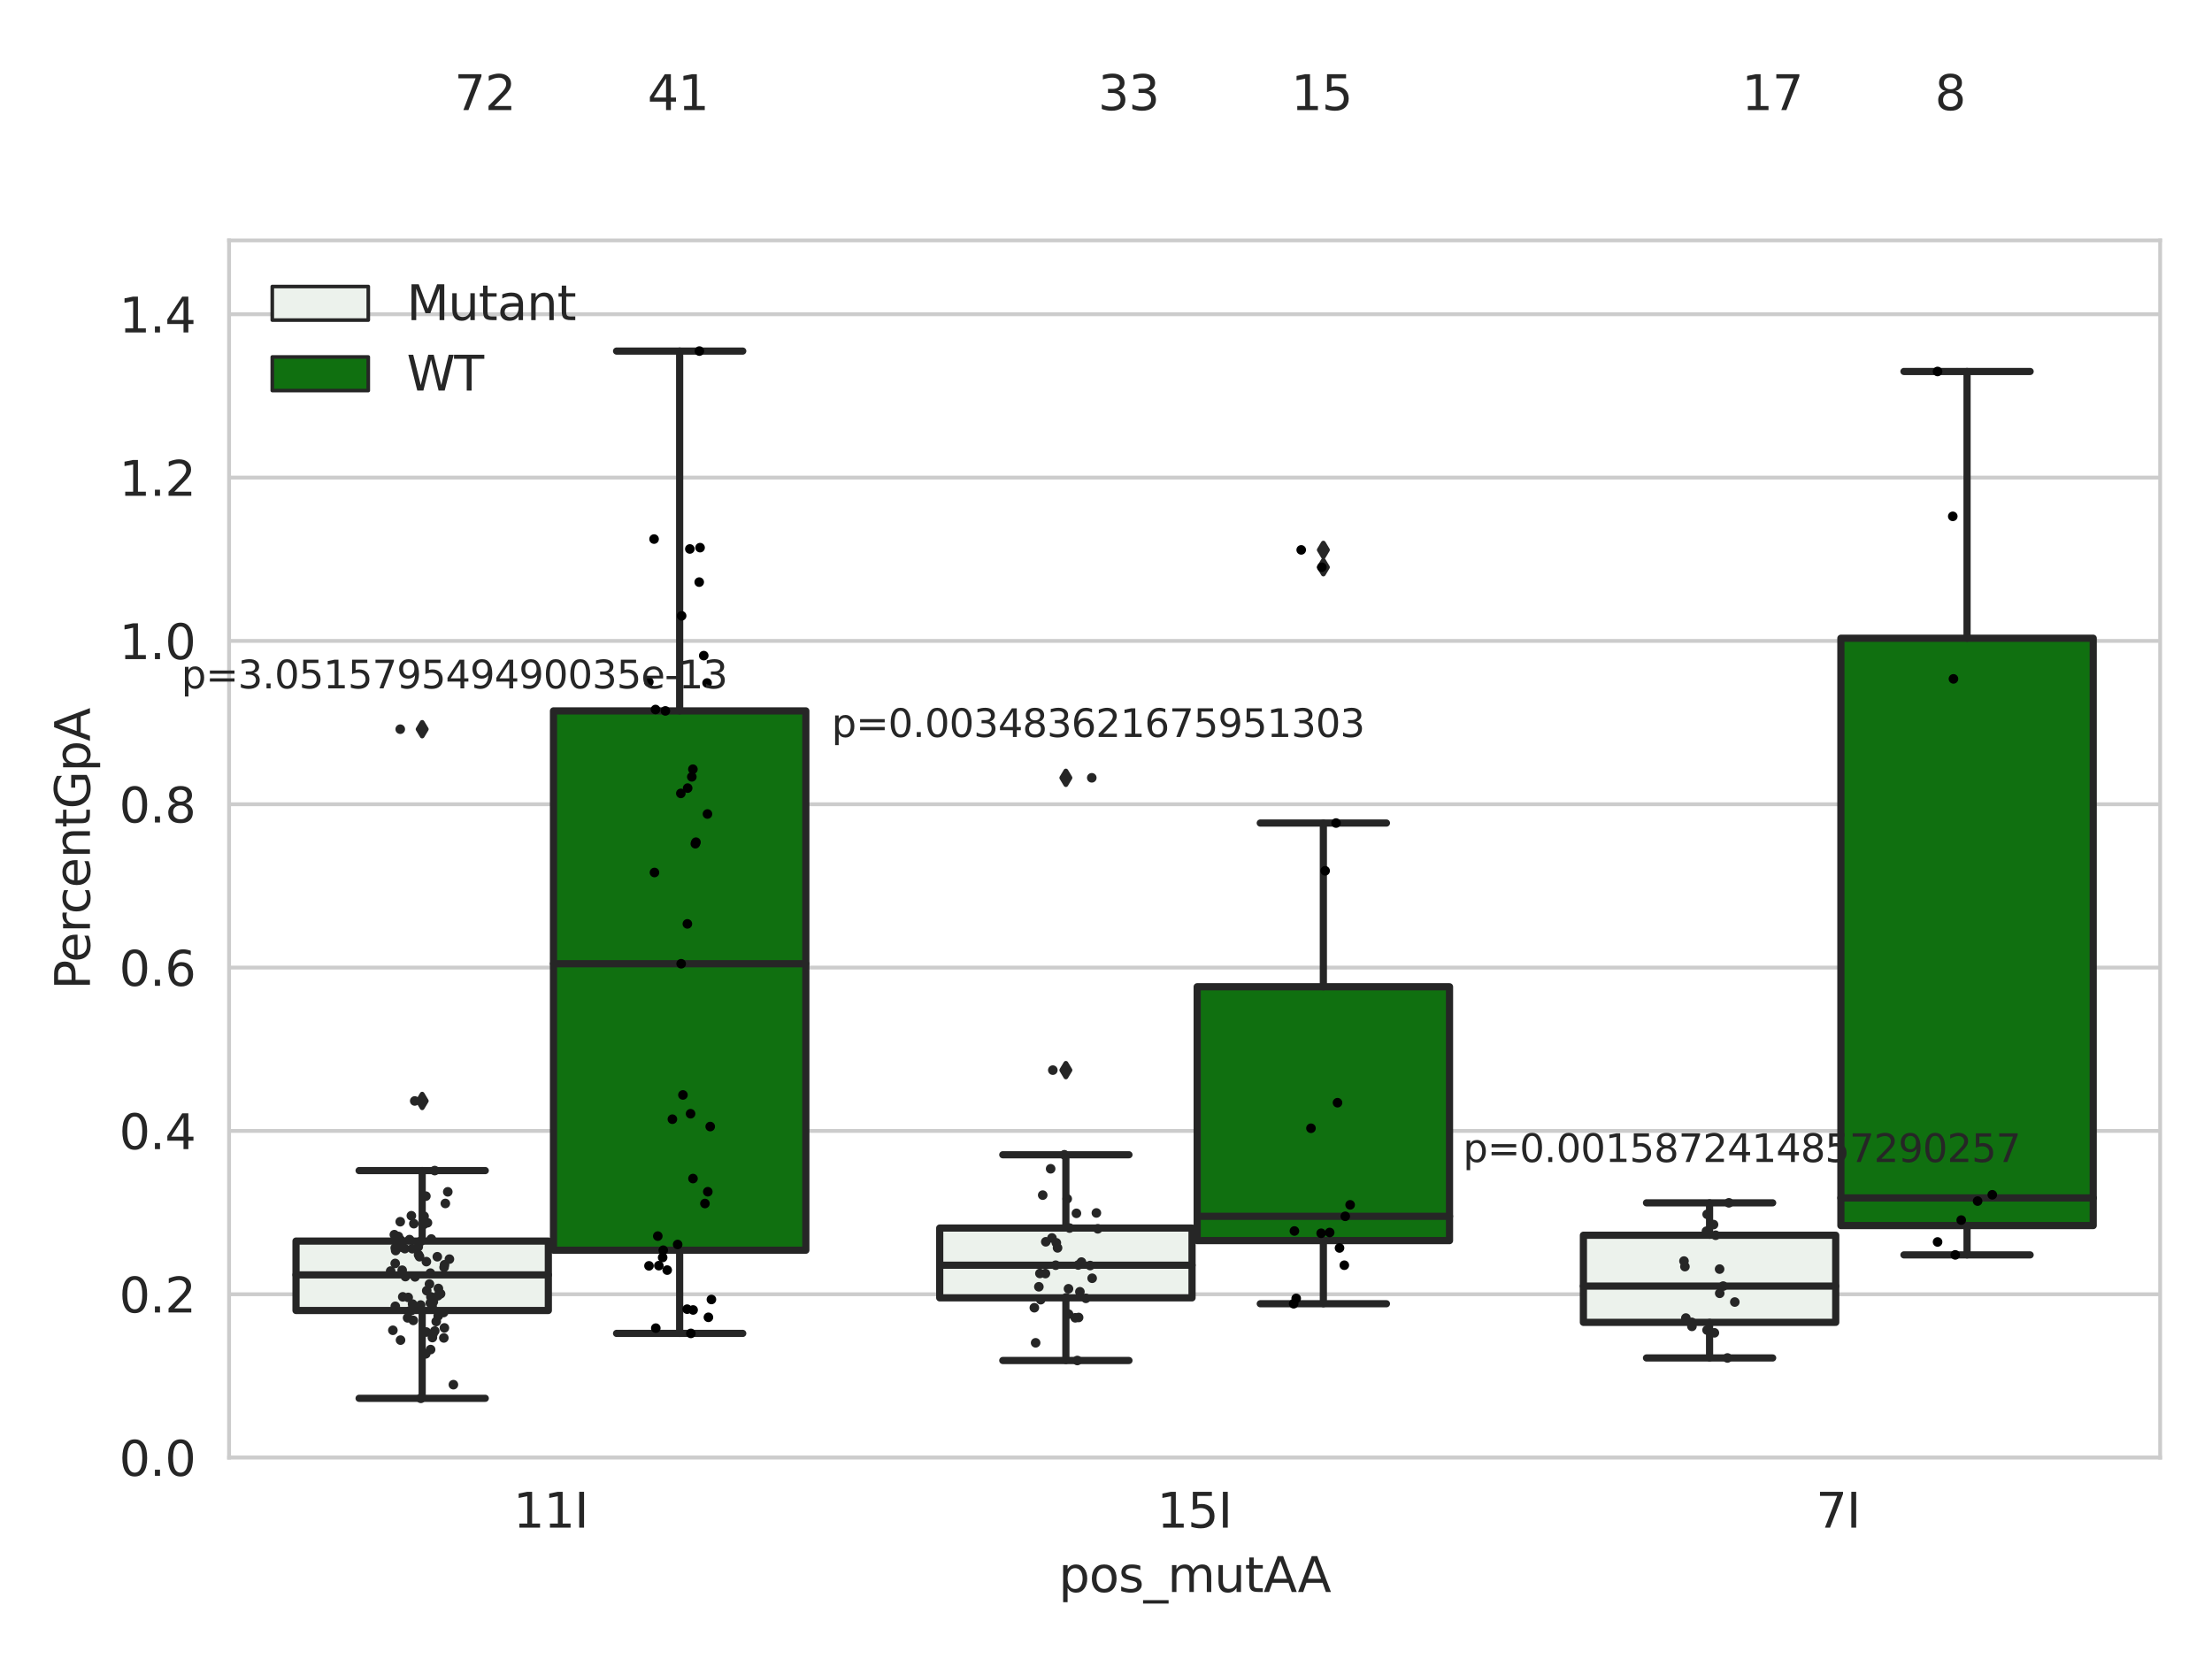 <?xml version="1.0" encoding="utf-8" standalone="no"?>
<!DOCTYPE svg PUBLIC "-//W3C//DTD SVG 1.1//EN"
  "http://www.w3.org/Graphics/SVG/1.1/DTD/svg11.dtd">
<svg xmlns:xlink="http://www.w3.org/1999/xlink" width="460.8pt" height="345.6pt" viewBox="0 0 460.8 345.6" xmlns="http://www.w3.org/2000/svg" version="1.1">
 <defs>
  <style type="text/css">*{stroke-linejoin: round; stroke-linecap: butt}</style>
 </defs>
 <g id="figure_1">
  <g id="patch_1">
   <path d="M 0 345.6 
L 460.8 345.6 
L 460.8 0 
L 0 0 
z
" style="fill: #ffffff"/>
  </g>
  <g id="axes_1">
   <g id="patch_2">
    <path d="M 47.72 303.64 
L 450 303.64 
L 450 50.085 
L 47.72 50.085 
z
" style="fill: #ffffff"/>
   </g>
   <g id="matplotlib.axis_1">
    <g id="xtick_1">
     <g id="text_1">
      <!-- 11I -->
      <g style="fill: #262626" transform="translate(106.929 318.238)scale(0.1 -0.1)">
       <defs>
        <path id="DejaVuSans-31" d="M 794 531 
L 1825 531 
L 1825 4091 
L 703 3866 
L 703 4441 
L 1819 4666 
L 2450 4666 
L 2450 531 
L 3481 531 
L 3481 0 
L 794 0 
L 794 531 
z
" transform="scale(0.016)"/>
        <path id="DejaVuSans-49" d="M 628 4666 
L 1259 4666 
L 1259 0 
L 628 0 
L 628 4666 
z
" transform="scale(0.016)"/>
       </defs>
       <use xlink:href="#DejaVuSans-31"/>
       <use xlink:href="#DejaVuSans-31" x="63.623"/>
       <use xlink:href="#DejaVuSans-49" x="127.246"/>
      </g>
     </g>
    </g>
    <g id="xtick_2">
     <g id="text_2">
      <!-- 15I -->
      <g style="fill: #262626" transform="translate(241.023 318.238)scale(0.1 -0.1)">
       <defs>
        <path id="DejaVuSans-35" d="M 691 4666 
L 3169 4666 
L 3169 4134 
L 1269 4134 
L 1269 2991 
Q 1406 3038 1543 3061 
Q 1681 3084 1819 3084 
Q 2600 3084 3056 2656 
Q 3513 2228 3513 1497 
Q 3513 744 3044 326 
Q 2575 -91 1722 -91 
Q 1428 -91 1123 -41 
Q 819 9 494 109 
L 494 744 
Q 775 591 1075 516 
Q 1375 441 1709 441 
Q 2250 441 2565 725 
Q 2881 1009 2881 1497 
Q 2881 1984 2565 2268 
Q 2250 2553 1709 2553 
Q 1456 2553 1204 2497 
Q 953 2441 691 2322 
L 691 4666 
z
" transform="scale(0.016)"/>
       </defs>
       <use xlink:href="#DejaVuSans-31"/>
       <use xlink:href="#DejaVuSans-35" x="63.623"/>
       <use xlink:href="#DejaVuSans-49" x="127.246"/>
      </g>
     </g>
    </g>
    <g id="xtick_3">
     <g id="text_3">
      <!-- 7I -->
      <g style="fill: #262626" transform="translate(378.297 318.238)scale(0.1 -0.1)">
       <defs>
        <path id="DejaVuSans-37" d="M 525 4666 
L 3525 4666 
L 3525 4397 
L 1831 0 
L 1172 0 
L 2766 4134 
L 525 4134 
L 525 4666 
z
" transform="scale(0.016)"/>
       </defs>
       <use xlink:href="#DejaVuSans-37"/>
       <use xlink:href="#DejaVuSans-49" x="63.623"/>
      </g>
     </g>
    </g>
    <g id="text_4">
     <!-- pos_mutAA -->
     <g style="fill: #262626" transform="translate(220.544 331.638)scale(0.1 -0.1)">
      <defs>
       <path id="DejaVuSans-70" d="M 1159 525 
L 1159 -1331 
L 581 -1331 
L 581 3500 
L 1159 3500 
L 1159 2969 
Q 1341 3281 1617 3432 
Q 1894 3584 2278 3584 
Q 2916 3584 3314 3078 
Q 3713 2572 3713 1747 
Q 3713 922 3314 415 
Q 2916 -91 2278 -91 
Q 1894 -91 1617 61 
Q 1341 213 1159 525 
z
M 3116 1747 
Q 3116 2381 2855 2742 
Q 2594 3103 2138 3103 
Q 1681 3103 1420 2742 
Q 1159 2381 1159 1747 
Q 1159 1113 1420 752 
Q 1681 391 2138 391 
Q 2594 391 2855 752 
Q 3116 1113 3116 1747 
z
" transform="scale(0.016)"/>
       <path id="DejaVuSans-6f" d="M 1959 3097 
Q 1497 3097 1228 2736 
Q 959 2375 959 1747 
Q 959 1119 1226 758 
Q 1494 397 1959 397 
Q 2419 397 2687 759 
Q 2956 1122 2956 1747 
Q 2956 2369 2687 2733 
Q 2419 3097 1959 3097 
z
M 1959 3584 
Q 2709 3584 3137 3096 
Q 3566 2609 3566 1747 
Q 3566 888 3137 398 
Q 2709 -91 1959 -91 
Q 1206 -91 779 398 
Q 353 888 353 1747 
Q 353 2609 779 3096 
Q 1206 3584 1959 3584 
z
" transform="scale(0.016)"/>
       <path id="DejaVuSans-73" d="M 2834 3397 
L 2834 2853 
Q 2591 2978 2328 3040 
Q 2066 3103 1784 3103 
Q 1356 3103 1142 2972 
Q 928 2841 928 2578 
Q 928 2378 1081 2264 
Q 1234 2150 1697 2047 
L 1894 2003 
Q 2506 1872 2764 1633 
Q 3022 1394 3022 966 
Q 3022 478 2636 193 
Q 2250 -91 1575 -91 
Q 1294 -91 989 -36 
Q 684 19 347 128 
L 347 722 
Q 666 556 975 473 
Q 1284 391 1588 391 
Q 1994 391 2212 530 
Q 2431 669 2431 922 
Q 2431 1156 2273 1281 
Q 2116 1406 1581 1522 
L 1381 1569 
Q 847 1681 609 1914 
Q 372 2147 372 2553 
Q 372 3047 722 3315 
Q 1072 3584 1716 3584 
Q 2034 3584 2315 3537 
Q 2597 3491 2834 3397 
z
" transform="scale(0.016)"/>
       <path id="DejaVuSans-5f" d="M 3263 -1063 
L 3263 -1509 
L -63 -1509 
L -63 -1063 
L 3263 -1063 
z
" transform="scale(0.016)"/>
       <path id="DejaVuSans-6d" d="M 3328 2828 
Q 3544 3216 3844 3400 
Q 4144 3584 4550 3584 
Q 5097 3584 5394 3201 
Q 5691 2819 5691 2113 
L 5691 0 
L 5113 0 
L 5113 2094 
Q 5113 2597 4934 2840 
Q 4756 3084 4391 3084 
Q 3944 3084 3684 2787 
Q 3425 2491 3425 1978 
L 3425 0 
L 2847 0 
L 2847 2094 
Q 2847 2600 2669 2842 
Q 2491 3084 2119 3084 
Q 1678 3084 1418 2786 
Q 1159 2488 1159 1978 
L 1159 0 
L 581 0 
L 581 3500 
L 1159 3500 
L 1159 2956 
Q 1356 3278 1631 3431 
Q 1906 3584 2284 3584 
Q 2666 3584 2933 3390 
Q 3200 3197 3328 2828 
z
" transform="scale(0.016)"/>
       <path id="DejaVuSans-75" d="M 544 1381 
L 544 3500 
L 1119 3500 
L 1119 1403 
Q 1119 906 1312 657 
Q 1506 409 1894 409 
Q 2359 409 2629 706 
Q 2900 1003 2900 1516 
L 2900 3500 
L 3475 3500 
L 3475 0 
L 2900 0 
L 2900 538 
Q 2691 219 2414 64 
Q 2138 -91 1772 -91 
Q 1169 -91 856 284 
Q 544 659 544 1381 
z
M 1991 3584 
L 1991 3584 
z
" transform="scale(0.016)"/>
       <path id="DejaVuSans-74" d="M 1172 4494 
L 1172 3500 
L 2356 3500 
L 2356 3053 
L 1172 3053 
L 1172 1153 
Q 1172 725 1289 603 
Q 1406 481 1766 481 
L 2356 481 
L 2356 0 
L 1766 0 
Q 1100 0 847 248 
Q 594 497 594 1153 
L 594 3053 
L 172 3053 
L 172 3500 
L 594 3500 
L 594 4494 
L 1172 4494 
z
" transform="scale(0.016)"/>
       <path id="DejaVuSans-41" d="M 2188 4044 
L 1331 1722 
L 3047 1722 
L 2188 4044 
z
M 1831 4666 
L 2547 4666 
L 4325 0 
L 3669 0 
L 3244 1197 
L 1141 1197 
L 716 0 
L 50 0 
L 1831 4666 
z
" transform="scale(0.016)"/>
      </defs>
      <use xlink:href="#DejaVuSans-70"/>
      <use xlink:href="#DejaVuSans-6f" x="63.477"/>
      <use xlink:href="#DejaVuSans-73" x="124.658"/>
      <use xlink:href="#DejaVuSans-5f" x="176.758"/>
      <use xlink:href="#DejaVuSans-6d" x="226.758"/>
      <use xlink:href="#DejaVuSans-75" x="324.17"/>
      <use xlink:href="#DejaVuSans-74" x="387.549"/>
      <use xlink:href="#DejaVuSans-41" x="426.758"/>
      <use xlink:href="#DejaVuSans-41" x="497.916"/>
     </g>
    </g>
   </g>
   <g id="matplotlib.axis_2">
    <g id="ytick_1">
     <g id="line2d_1">
      <path d="M 47.72 303.64 
L 450 303.64 
" clip-path="url(#p7b1bc744a9)" style="fill: none; stroke: #cccccc; stroke-width: 0.8; stroke-linecap: round"/>
     </g>
     <g id="text_5">
      <!-- 0.0 -->
      <g style="fill: #262626" transform="translate(24.817 307.439)scale(0.1 -0.1)">
       <defs>
        <path id="DejaVuSans-30" d="M 2034 4250 
Q 1547 4250 1301 3770 
Q 1056 3291 1056 2328 
Q 1056 1369 1301 889 
Q 1547 409 2034 409 
Q 2525 409 2770 889 
Q 3016 1369 3016 2328 
Q 3016 3291 2770 3770 
Q 2525 4250 2034 4250 
z
M 2034 4750 
Q 2819 4750 3233 4129 
Q 3647 3509 3647 2328 
Q 3647 1150 3233 529 
Q 2819 -91 2034 -91 
Q 1250 -91 836 529 
Q 422 1150 422 2328 
Q 422 3509 836 4129 
Q 1250 4750 2034 4750 
z
" transform="scale(0.016)"/>
        <path id="DejaVuSans-2e" d="M 684 794 
L 1344 794 
L 1344 0 
L 684 0 
L 684 794 
z
" transform="scale(0.016)"/>
       </defs>
       <use xlink:href="#DejaVuSans-30"/>
       <use xlink:href="#DejaVuSans-2e" x="63.623"/>
       <use xlink:href="#DejaVuSans-30" x="95.41"/>
      </g>
     </g>
    </g>
    <g id="ytick_2">
     <g id="line2d_2">
      <path d="M 47.72 269.614 
L 450 269.614 
" clip-path="url(#p7b1bc744a9)" style="fill: none; stroke: #cccccc; stroke-width: 0.8; stroke-linecap: round"/>
     </g>
     <g id="text_6">
      <!-- 0.2 -->
      <g style="fill: #262626" transform="translate(24.817 273.413)scale(0.1 -0.1)">
       <defs>
        <path id="DejaVuSans-32" d="M 1228 531 
L 3431 531 
L 3431 0 
L 469 0 
L 469 531 
Q 828 903 1448 1529 
Q 2069 2156 2228 2338 
Q 2531 2678 2651 2914 
Q 2772 3150 2772 3378 
Q 2772 3750 2511 3984 
Q 2250 4219 1831 4219 
Q 1534 4219 1204 4116 
Q 875 4013 500 3803 
L 500 4441 
Q 881 4594 1212 4672 
Q 1544 4750 1819 4750 
Q 2544 4750 2975 4387 
Q 3406 4025 3406 3419 
Q 3406 3131 3298 2873 
Q 3191 2616 2906 2266 
Q 2828 2175 2409 1742 
Q 1991 1309 1228 531 
z
" transform="scale(0.016)"/>
       </defs>
       <use xlink:href="#DejaVuSans-30"/>
       <use xlink:href="#DejaVuSans-2e" x="63.623"/>
       <use xlink:href="#DejaVuSans-32" x="95.41"/>
      </g>
     </g>
    </g>
    <g id="ytick_3">
     <g id="line2d_3">
      <path d="M 47.72 235.589 
L 450 235.589 
" clip-path="url(#p7b1bc744a9)" style="fill: none; stroke: #cccccc; stroke-width: 0.8; stroke-linecap: round"/>
     </g>
     <g id="text_7">
      <!-- 0.4 -->
      <g style="fill: #262626" transform="translate(24.817 239.388)scale(0.1 -0.1)">
       <defs>
        <path id="DejaVuSans-34" d="M 2419 4116 
L 825 1625 
L 2419 1625 
L 2419 4116 
z
M 2253 4666 
L 3047 4666 
L 3047 1625 
L 3713 1625 
L 3713 1100 
L 3047 1100 
L 3047 0 
L 2419 0 
L 2419 1100 
L 313 1100 
L 313 1709 
L 2253 4666 
z
" transform="scale(0.016)"/>
       </defs>
       <use xlink:href="#DejaVuSans-30"/>
       <use xlink:href="#DejaVuSans-2e" x="63.623"/>
       <use xlink:href="#DejaVuSans-34" x="95.41"/>
      </g>
     </g>
    </g>
    <g id="ytick_4">
     <g id="line2d_4">
      <path d="M 47.72 201.563 
L 450 201.563 
" clip-path="url(#p7b1bc744a9)" style="fill: none; stroke: #cccccc; stroke-width: 0.8; stroke-linecap: round"/>
     </g>
     <g id="text_8">
      <!-- 0.6 -->
      <g style="fill: #262626" transform="translate(24.817 205.362)scale(0.1 -0.1)">
       <defs>
        <path id="DejaVuSans-36" d="M 2113 2584 
Q 1688 2584 1439 2293 
Q 1191 2003 1191 1497 
Q 1191 994 1439 701 
Q 1688 409 2113 409 
Q 2538 409 2786 701 
Q 3034 994 3034 1497 
Q 3034 2003 2786 2293 
Q 2538 2584 2113 2584 
z
M 3366 4563 
L 3366 3988 
Q 3128 4100 2886 4159 
Q 2644 4219 2406 4219 
Q 1781 4219 1451 3797 
Q 1122 3375 1075 2522 
Q 1259 2794 1537 2939 
Q 1816 3084 2150 3084 
Q 2853 3084 3261 2657 
Q 3669 2231 3669 1497 
Q 3669 778 3244 343 
Q 2819 -91 2113 -91 
Q 1303 -91 875 529 
Q 447 1150 447 2328 
Q 447 3434 972 4092 
Q 1497 4750 2381 4750 
Q 2619 4750 2861 4703 
Q 3103 4656 3366 4563 
z
" transform="scale(0.016)"/>
       </defs>
       <use xlink:href="#DejaVuSans-30"/>
       <use xlink:href="#DejaVuSans-2e" x="63.623"/>
       <use xlink:href="#DejaVuSans-36" x="95.41"/>
      </g>
     </g>
    </g>
    <g id="ytick_5">
     <g id="line2d_5">
      <path d="M 47.72 167.537 
L 450 167.537 
" clip-path="url(#p7b1bc744a9)" style="fill: none; stroke: #cccccc; stroke-width: 0.8; stroke-linecap: round"/>
     </g>
     <g id="text_9">
      <!-- 0.8 -->
      <g style="fill: #262626" transform="translate(24.817 171.336)scale(0.1 -0.1)">
       <defs>
        <path id="DejaVuSans-38" d="M 2034 2216 
Q 1584 2216 1326 1975 
Q 1069 1734 1069 1313 
Q 1069 891 1326 650 
Q 1584 409 2034 409 
Q 2484 409 2743 651 
Q 3003 894 3003 1313 
Q 3003 1734 2745 1975 
Q 2488 2216 2034 2216 
z
M 1403 2484 
Q 997 2584 770 2862 
Q 544 3141 544 3541 
Q 544 4100 942 4425 
Q 1341 4750 2034 4750 
Q 2731 4750 3128 4425 
Q 3525 4100 3525 3541 
Q 3525 3141 3298 2862 
Q 3072 2584 2669 2484 
Q 3125 2378 3379 2068 
Q 3634 1759 3634 1313 
Q 3634 634 3220 271 
Q 2806 -91 2034 -91 
Q 1263 -91 848 271 
Q 434 634 434 1313 
Q 434 1759 690 2068 
Q 947 2378 1403 2484 
z
M 1172 3481 
Q 1172 3119 1398 2916 
Q 1625 2713 2034 2713 
Q 2441 2713 2670 2916 
Q 2900 3119 2900 3481 
Q 2900 3844 2670 4047 
Q 2441 4250 2034 4250 
Q 1625 4250 1398 4047 
Q 1172 3844 1172 3481 
z
" transform="scale(0.016)"/>
       </defs>
       <use xlink:href="#DejaVuSans-30"/>
       <use xlink:href="#DejaVuSans-2e" x="63.623"/>
       <use xlink:href="#DejaVuSans-38" x="95.41"/>
      </g>
     </g>
    </g>
    <g id="ytick_6">
     <g id="line2d_6">
      <path d="M 47.72 133.511 
L 450 133.511 
" clip-path="url(#p7b1bc744a9)" style="fill: none; stroke: #cccccc; stroke-width: 0.8; stroke-linecap: round"/>
     </g>
     <g id="text_10">
      <!-- 1.0 -->
      <g style="fill: #262626" transform="translate(24.817 137.311)scale(0.1 -0.1)">
       <use xlink:href="#DejaVuSans-31"/>
       <use xlink:href="#DejaVuSans-2e" x="63.623"/>
       <use xlink:href="#DejaVuSans-30" x="95.41"/>
      </g>
     </g>
    </g>
    <g id="ytick_7">
     <g id="line2d_7">
      <path d="M 47.72 99.486 
L 450 99.486 
" clip-path="url(#p7b1bc744a9)" style="fill: none; stroke: #cccccc; stroke-width: 0.8; stroke-linecap: round"/>
     </g>
     <g id="text_11">
      <!-- 1.2 -->
      <g style="fill: #262626" transform="translate(24.817 103.285)scale(0.1 -0.1)">
       <use xlink:href="#DejaVuSans-31"/>
       <use xlink:href="#DejaVuSans-2e" x="63.623"/>
       <use xlink:href="#DejaVuSans-32" x="95.41"/>
      </g>
     </g>
    </g>
    <g id="ytick_8">
     <g id="line2d_8">
      <path d="M 47.72 65.46 
L 450 65.46 
" clip-path="url(#p7b1bc744a9)" style="fill: none; stroke: #cccccc; stroke-width: 0.8; stroke-linecap: round"/>
     </g>
     <g id="text_12">
      <!-- 1.4 -->
      <g style="fill: #262626" transform="translate(24.817 69.259)scale(0.1 -0.1)">
       <use xlink:href="#DejaVuSans-31"/>
       <use xlink:href="#DejaVuSans-2e" x="63.623"/>
       <use xlink:href="#DejaVuSans-34" x="95.41"/>
      </g>
     </g>
    </g>
    <g id="text_13">
     <!-- PercentGpA -->
     <g style="fill: #262626" transform="translate(18.737 206.139)rotate(-90)scale(0.1 -0.1)">
      <defs>
       <path id="DejaVuSans-50" d="M 1259 4147 
L 1259 2394 
L 2053 2394 
Q 2494 2394 2734 2622 
Q 2975 2850 2975 3272 
Q 2975 3691 2734 3919 
Q 2494 4147 2053 4147 
L 1259 4147 
z
M 628 4666 
L 2053 4666 
Q 2838 4666 3239 4311 
Q 3641 3956 3641 3272 
Q 3641 2581 3239 2228 
Q 2838 1875 2053 1875 
L 1259 1875 
L 1259 0 
L 628 0 
L 628 4666 
z
" transform="scale(0.016)"/>
       <path id="DejaVuSans-65" d="M 3597 1894 
L 3597 1613 
L 953 1613 
Q 991 1019 1311 708 
Q 1631 397 2203 397 
Q 2534 397 2845 478 
Q 3156 559 3463 722 
L 3463 178 
Q 3153 47 2828 -22 
Q 2503 -91 2169 -91 
Q 1331 -91 842 396 
Q 353 884 353 1716 
Q 353 2575 817 3079 
Q 1281 3584 2069 3584 
Q 2775 3584 3186 3129 
Q 3597 2675 3597 1894 
z
M 3022 2063 
Q 3016 2534 2758 2815 
Q 2500 3097 2075 3097 
Q 1594 3097 1305 2825 
Q 1016 2553 972 2059 
L 3022 2063 
z
" transform="scale(0.016)"/>
       <path id="DejaVuSans-72" d="M 2631 2963 
Q 2534 3019 2420 3045 
Q 2306 3072 2169 3072 
Q 1681 3072 1420 2755 
Q 1159 2438 1159 1844 
L 1159 0 
L 581 0 
L 581 3500 
L 1159 3500 
L 1159 2956 
Q 1341 3275 1631 3429 
Q 1922 3584 2338 3584 
Q 2397 3584 2469 3576 
Q 2541 3569 2628 3553 
L 2631 2963 
z
" transform="scale(0.016)"/>
       <path id="DejaVuSans-63" d="M 3122 3366 
L 3122 2828 
Q 2878 2963 2633 3030 
Q 2388 3097 2138 3097 
Q 1578 3097 1268 2742 
Q 959 2388 959 1747 
Q 959 1106 1268 751 
Q 1578 397 2138 397 
Q 2388 397 2633 464 
Q 2878 531 3122 666 
L 3122 134 
Q 2881 22 2623 -34 
Q 2366 -91 2075 -91 
Q 1284 -91 818 406 
Q 353 903 353 1747 
Q 353 2603 823 3093 
Q 1294 3584 2113 3584 
Q 2378 3584 2631 3529 
Q 2884 3475 3122 3366 
z
" transform="scale(0.016)"/>
       <path id="DejaVuSans-6e" d="M 3513 2113 
L 3513 0 
L 2938 0 
L 2938 2094 
Q 2938 2591 2744 2837 
Q 2550 3084 2163 3084 
Q 1697 3084 1428 2787 
Q 1159 2491 1159 1978 
L 1159 0 
L 581 0 
L 581 3500 
L 1159 3500 
L 1159 2956 
Q 1366 3272 1645 3428 
Q 1925 3584 2291 3584 
Q 2894 3584 3203 3211 
Q 3513 2838 3513 2113 
z
" transform="scale(0.016)"/>
       <path id="DejaVuSans-47" d="M 3809 666 
L 3809 1919 
L 2778 1919 
L 2778 2438 
L 4434 2438 
L 4434 434 
Q 4069 175 3628 42 
Q 3188 -91 2688 -91 
Q 1594 -91 976 548 
Q 359 1188 359 2328 
Q 359 3472 976 4111 
Q 1594 4750 2688 4750 
Q 3144 4750 3555 4637 
Q 3966 4525 4313 4306 
L 4313 3634 
Q 3963 3931 3569 4081 
Q 3175 4231 2741 4231 
Q 1884 4231 1454 3753 
Q 1025 3275 1025 2328 
Q 1025 1384 1454 906 
Q 1884 428 2741 428 
Q 3075 428 3337 486 
Q 3600 544 3809 666 
z
" transform="scale(0.016)"/>
      </defs>
      <use xlink:href="#DejaVuSans-50"/>
      <use xlink:href="#DejaVuSans-65" x="56.678"/>
      <use xlink:href="#DejaVuSans-72" x="118.201"/>
      <use xlink:href="#DejaVuSans-63" x="157.064"/>
      <use xlink:href="#DejaVuSans-65" x="212.045"/>
      <use xlink:href="#DejaVuSans-6e" x="273.568"/>
      <use xlink:href="#DejaVuSans-74" x="336.947"/>
      <use xlink:href="#DejaVuSans-47" x="376.156"/>
      <use xlink:href="#DejaVuSans-70" x="453.646"/>
      <use xlink:href="#DejaVuSans-41" x="517.123"/>
     </g>
    </g>
   </g>
   <g id="patch_3">
    <path d="M 61.666 273 
L 114.23 273 
L 114.23 258.537 
L 61.666 258.537 
L 61.666 273 
z
" clip-path="url(#p7b1bc744a9)" style="fill: #ecf2ec; stroke: #262626; stroke-width: 1.5; stroke-linejoin: miter"/>
   </g>
   <g id="patch_4">
    <path d="M 115.303 260.44 
L 167.868 260.44 
L 167.868 148.093 
L 115.303 148.093 
L 115.303 260.44 
z
" clip-path="url(#p7b1bc744a9)" style="fill: #107010; stroke: #262626; stroke-width: 1.5; stroke-linejoin: miter"/>
   </g>
   <g id="patch_5">
    <path d="M 195.759 270.362 
L 248.324 270.362 
L 248.324 255.827 
L 195.759 255.827 
L 195.759 270.362 
z
" clip-path="url(#p7b1bc744a9)" style="fill: #ecf2ec; stroke: #262626; stroke-width: 1.5; stroke-linejoin: miter"/>
   </g>
   <g id="patch_6">
    <path d="M 249.396 258.442 
L 301.961 258.442 
L 301.961 205.559 
L 249.396 205.559 
L 249.396 258.442 
z
" clip-path="url(#p7b1bc744a9)" style="fill: #107010; stroke: #262626; stroke-width: 1.5; stroke-linejoin: miter"/>
   </g>
   <g id="patch_7">
    <path d="M 329.852 275.47 
L 382.417 275.47 
L 382.417 257.326 
L 329.852 257.326 
L 329.852 275.47 
z
" clip-path="url(#p7b1bc744a9)" style="fill: #ecf2ec; stroke: #262626; stroke-width: 1.5; stroke-linejoin: miter"/>
   </g>
   <g id="patch_8">
    <path d="M 383.49 255.308 
L 436.054 255.308 
L 436.054 132.957 
L 383.49 132.957 
L 383.49 255.308 
z
" clip-path="url(#p7b1bc744a9)" style="fill: #107010; stroke: #262626; stroke-width: 1.5; stroke-linejoin: miter"/>
   </g>
   <g id="patch_9">
    <path d="M 114.767 303.64 
L 114.767 303.64 
L 114.767 303.64 
L 114.767 303.64 
z
" clip-path="url(#p7b1bc744a9)" style="fill: #ecf2ec; stroke: #262626; stroke-width: 0.75; stroke-linejoin: miter"/>
   </g>
   <g id="patch_10">
    <path d="M 114.767 303.64 
L 114.767 303.64 
L 114.767 303.64 
L 114.767 303.64 
z
" clip-path="url(#p7b1bc744a9)" style="fill: #107010; stroke: #262626; stroke-width: 0.75; stroke-linejoin: miter"/>
   </g>
   <g id="PathCollection_1"/>
   <g id="PathCollection_2"/>
   <g id="line2d_9">
    <path d="M 87.948 273 
L 87.948 291.295 
" clip-path="url(#p7b1bc744a9)" style="fill: none; stroke: #262626; stroke-width: 1.5; stroke-linecap: round"/>
   </g>
   <g id="line2d_10">
    <path d="M 87.948 258.537 
L 87.948 243.856 
" clip-path="url(#p7b1bc744a9)" style="fill: none; stroke: #262626; stroke-width: 1.5; stroke-linecap: round"/>
   </g>
   <g id="line2d_11">
    <path d="M 74.807 291.295 
L 101.089 291.295 
" clip-path="url(#p7b1bc744a9)" style="fill: none; stroke: #262626; stroke-width: 1.5; stroke-linecap: round"/>
   </g>
   <g id="line2d_12">
    <path d="M 74.807 243.856 
L 101.089 243.856 
" clip-path="url(#p7b1bc744a9)" style="fill: none; stroke: #262626; stroke-width: 1.5; stroke-linecap: round"/>
   </g>
   <g id="line2d_13">
    <defs>
     <path id="m3dd10dc2a0" d="M -0 1.414 
L 0.849 0 
L 0 -1.414 
L -0.849 -0 
z
" style="stroke: #262626; stroke-linejoin: miter"/>
    </defs>
    <g clip-path="url(#p7b1bc744a9)">
     <use xlink:href="#m3dd10dc2a0" x="87.948" y="151.904" style="fill: #262626; stroke: #262626; stroke-linejoin: miter"/>
     <use xlink:href="#m3dd10dc2a0" x="87.948" y="229.35" style="fill: #262626; stroke: #262626; stroke-linejoin: miter"/>
    </g>
   </g>
   <g id="line2d_14">
    <path d="M 141.585 260.44 
L 141.585 277.771 
" clip-path="url(#p7b1bc744a9)" style="fill: none; stroke: #262626; stroke-width: 1.5; stroke-linecap: round"/>
   </g>
   <g id="line2d_15">
    <path d="M 141.585 148.093 
L 141.585 73.136 
" clip-path="url(#p7b1bc744a9)" style="fill: none; stroke: #262626; stroke-width: 1.5; stroke-linecap: round"/>
   </g>
   <g id="line2d_16">
    <path d="M 128.444 277.771 
L 154.726 277.771 
" clip-path="url(#p7b1bc744a9)" style="fill: none; stroke: #262626; stroke-width: 1.5; stroke-linecap: round"/>
   </g>
   <g id="line2d_17">
    <path d="M 128.444 73.136 
L 154.726 73.136 
" clip-path="url(#p7b1bc744a9)" style="fill: none; stroke: #262626; stroke-width: 1.5; stroke-linecap: round"/>
   </g>
   <g id="line2d_18"/>
   <g id="line2d_19">
    <path d="M 222.041 270.362 
L 222.041 283.417 
" clip-path="url(#p7b1bc744a9)" style="fill: none; stroke: #262626; stroke-width: 1.5; stroke-linecap: round"/>
   </g>
   <g id="line2d_20">
    <path d="M 222.041 255.827 
L 222.041 240.558 
" clip-path="url(#p7b1bc744a9)" style="fill: none; stroke: #262626; stroke-width: 1.5; stroke-linecap: round"/>
   </g>
   <g id="line2d_21">
    <path d="M 208.9 283.417 
L 235.182 283.417 
" clip-path="url(#p7b1bc744a9)" style="fill: none; stroke: #262626; stroke-width: 1.5; stroke-linecap: round"/>
   </g>
   <g id="line2d_22">
    <path d="M 208.9 240.558 
L 235.182 240.558 
" clip-path="url(#p7b1bc744a9)" style="fill: none; stroke: #262626; stroke-width: 1.5; stroke-linecap: round"/>
   </g>
   <g id="line2d_23">
    <g clip-path="url(#p7b1bc744a9)">
     <use xlink:href="#m3dd10dc2a0" x="222.041" y="162.031" style="fill: #262626; stroke: #262626; stroke-linejoin: miter"/>
     <use xlink:href="#m3dd10dc2a0" x="222.041" y="222.927" style="fill: #262626; stroke: #262626; stroke-linejoin: miter"/>
    </g>
   </g>
   <g id="line2d_24">
    <path d="M 275.679 258.442 
L 275.679 271.593 
" clip-path="url(#p7b1bc744a9)" style="fill: none; stroke: #262626; stroke-width: 1.5; stroke-linecap: round"/>
   </g>
   <g id="line2d_25">
    <path d="M 275.679 205.559 
L 275.679 171.456 
" clip-path="url(#p7b1bc744a9)" style="fill: none; stroke: #262626; stroke-width: 1.5; stroke-linecap: round"/>
   </g>
   <g id="line2d_26">
    <path d="M 262.538 271.593 
L 288.82 271.593 
" clip-path="url(#p7b1bc744a9)" style="fill: none; stroke: #262626; stroke-width: 1.5; stroke-linecap: round"/>
   </g>
   <g id="line2d_27">
    <path d="M 262.538 171.456 
L 288.82 171.456 
" clip-path="url(#p7b1bc744a9)" style="fill: none; stroke: #262626; stroke-width: 1.5; stroke-linecap: round"/>
   </g>
   <g id="line2d_28">
    <g clip-path="url(#p7b1bc744a9)">
     <use xlink:href="#m3dd10dc2a0" x="275.679" y="114.553" style="fill: #262626; stroke: #262626; stroke-linejoin: miter"/>
     <use xlink:href="#m3dd10dc2a0" x="275.679" y="118.163" style="fill: #262626; stroke: #262626; stroke-linejoin: miter"/>
    </g>
   </g>
   <g id="line2d_29">
    <path d="M 356.135 275.47 
L 356.135 282.887 
" clip-path="url(#p7b1bc744a9)" style="fill: none; stroke: #262626; stroke-width: 1.5; stroke-linecap: round"/>
   </g>
   <g id="line2d_30">
    <path d="M 356.135 257.326 
L 356.135 250.572 
" clip-path="url(#p7b1bc744a9)" style="fill: none; stroke: #262626; stroke-width: 1.5; stroke-linecap: round"/>
   </g>
   <g id="line2d_31">
    <path d="M 342.994 282.887 
L 369.276 282.887 
" clip-path="url(#p7b1bc744a9)" style="fill: none; stroke: #262626; stroke-width: 1.5; stroke-linecap: round"/>
   </g>
   <g id="line2d_32">
    <path d="M 342.994 250.572 
L 369.276 250.572 
" clip-path="url(#p7b1bc744a9)" style="fill: none; stroke: #262626; stroke-width: 1.5; stroke-linecap: round"/>
   </g>
   <g id="line2d_33"/>
   <g id="line2d_34">
    <path d="M 409.772 255.308 
L 409.772 261.414 
" clip-path="url(#p7b1bc744a9)" style="fill: none; stroke: #262626; stroke-width: 1.5; stroke-linecap: round"/>
   </g>
   <g id="line2d_35">
    <path d="M 409.772 132.957 
L 409.772 77.385 
" clip-path="url(#p7b1bc744a9)" style="fill: none; stroke: #262626; stroke-width: 1.5; stroke-linecap: round"/>
   </g>
   <g id="line2d_36">
    <path d="M 396.631 261.414 
L 422.913 261.414 
" clip-path="url(#p7b1bc744a9)" style="fill: none; stroke: #262626; stroke-width: 1.5; stroke-linecap: round"/>
   </g>
   <g id="line2d_37">
    <path d="M 396.631 77.385 
L 422.913 77.385 
" clip-path="url(#p7b1bc744a9)" style="fill: none; stroke: #262626; stroke-width: 1.5; stroke-linecap: round"/>
   </g>
   <g id="line2d_38"/>
   <g id="line2d_39">
    <path d="M 61.666 265.577 
L 114.23 265.577 
" clip-path="url(#p7b1bc744a9)" style="fill: none; stroke: #262626; stroke-width: 1.5; stroke-linecap: round"/>
   </g>
   <g id="line2d_40">
    <path d="M 115.303 200.768 
L 167.868 200.768 
" clip-path="url(#p7b1bc744a9)" style="fill: none; stroke: #262626; stroke-width: 1.5; stroke-linecap: round"/>
   </g>
   <g id="line2d_41">
    <path d="M 195.759 263.565 
L 248.324 263.565 
" clip-path="url(#p7b1bc744a9)" style="fill: none; stroke: #262626; stroke-width: 1.5; stroke-linecap: round"/>
   </g>
   <g id="line2d_42">
    <path d="M 249.396 253.38 
L 301.961 253.38 
" clip-path="url(#p7b1bc744a9)" style="fill: none; stroke: #262626; stroke-width: 1.5; stroke-linecap: round"/>
   </g>
   <g id="line2d_43">
    <path d="M 329.852 267.916 
L 382.417 267.916 
" clip-path="url(#p7b1bc744a9)" style="fill: none; stroke: #262626; stroke-width: 1.5; stroke-linecap: round"/>
   </g>
   <g id="line2d_44">
    <path d="M 383.49 249.551 
L 436.054 249.551 
" clip-path="url(#p7b1bc744a9)" style="fill: none; stroke: #262626; stroke-width: 1.5; stroke-linecap: round"/>
   </g>
   <g id="patch_11">
    <path d="M 47.72 303.64 
L 47.72 50.085 
" style="fill: none; stroke: #cccccc; stroke-width: 0.8; stroke-linejoin: miter; stroke-linecap: square"/>
   </g>
   <g id="patch_12">
    <path d="M 450 303.64 
L 450 50.085 
" style="fill: none; stroke: #cccccc; stroke-width: 0.8; stroke-linejoin: miter; stroke-linecap: square"/>
   </g>
   <g id="patch_13">
    <path d="M 47.72 303.64 
L 450 303.64 
" style="fill: none; stroke: #cccccc; stroke-width: 0.8; stroke-linejoin: miter; stroke-linecap: square"/>
   </g>
   <g id="patch_14">
    <path d="M 47.72 50.085 
L 450 50.085 
" style="fill: none; stroke: #cccccc; stroke-width: 0.8; stroke-linejoin: miter; stroke-linecap: square"/>
   </g>
   <g id="PathCollection_3">
    <defs>
     <path id="C0_0_5b552f057d" d="M 0 1 
C 0.265 1 0.52 0.895 0.707 0.707 
C 0.895 0.52 1 0.265 1 -0 
C 1 -0.265 0.895 -0.52 0.707 -0.707 
C 0.52 -0.895 0.265 -1 0 -1 
C -0.265 -1 -0.52 -0.895 -0.707 -0.707 
C -0.895 -0.52 -1 -0.265 -1 0 
C -1 0.265 -0.895 0.52 -0.707 0.707 
C -0.52 0.895 -0.265 1 0 1 
z
"/>
    </defs>
    <g clip-path="url(#p7b1bc744a9)">
     <use xlink:href="#C0_0_5b552f057d" x="82.15" y="257.204" style="fill: #262626"/>
    </g>
    <g clip-path="url(#p7b1bc744a9)">
     <use xlink:href="#C0_0_5b552f057d" x="92.514" y="264.002" style="fill: #262626"/>
    </g>
    <g clip-path="url(#p7b1bc744a9)">
     <use xlink:href="#C0_0_5b552f057d" x="82.349" y="272.128" style="fill: #262626"/>
    </g>
    <g clip-path="url(#p7b1bc744a9)">
     <use xlink:href="#C0_0_5b552f057d" x="93.622" y="262.299" style="fill: #262626"/>
    </g>
    <g clip-path="url(#p7b1bc744a9)">
     <use xlink:href="#C0_0_5b552f057d" x="85.886" y="260.129" style="fill: #262626"/>
    </g>
    <g clip-path="url(#p7b1bc744a9)">
     <use xlink:href="#C0_0_5b552f057d" x="84.335" y="260.115" style="fill: #262626"/>
    </g>
    <g clip-path="url(#p7b1bc744a9)">
     <use xlink:href="#C0_0_5b552f057d" x="85.036" y="270.277" style="fill: #262626"/>
    </g>
    <g clip-path="url(#p7b1bc744a9)">
     <use xlink:href="#C0_0_5b552f057d" x="85.713" y="272.985" style="fill: #262626"/>
    </g>
    <g clip-path="url(#p7b1bc744a9)">
     <use xlink:href="#C0_0_5b552f057d" x="90.875" y="275.295" style="fill: #262626"/>
    </g>
    <g clip-path="url(#p7b1bc744a9)">
     <use xlink:href="#C0_0_5b552f057d" x="88.72" y="249.178" style="fill: #262626"/>
    </g>
    <g clip-path="url(#p7b1bc744a9)">
     <use xlink:href="#C0_0_5b552f057d" x="83.438" y="279.171" style="fill: #262626"/>
    </g>
    <g clip-path="url(#p7b1bc744a9)">
     <use xlink:href="#C0_0_5b552f057d" x="83.469" y="258.361" style="fill: #262626"/>
    </g>
    <g clip-path="url(#p7b1bc744a9)">
     <use xlink:href="#C0_0_5b552f057d" x="86.494" y="272.319" style="fill: #262626"/>
    </g>
    <g clip-path="url(#p7b1bc744a9)">
     <use xlink:href="#C0_0_5b552f057d" x="81.381" y="264.787" style="fill: #262626"/>
    </g>
    <g clip-path="url(#p7b1bc744a9)">
     <use xlink:href="#C0_0_5b552f057d" x="82.991" y="257.578" style="fill: #262626"/>
    </g>
    <g clip-path="url(#p7b1bc744a9)">
     <use xlink:href="#C0_0_5b552f057d" x="90.018" y="272.171" style="fill: #262626"/>
    </g>
    <g clip-path="url(#p7b1bc744a9)">
     <use xlink:href="#C0_0_5b552f057d" x="83.38" y="151.904" style="fill: #262626"/>
    </g>
    <g clip-path="url(#p7b1bc744a9)">
     <use xlink:href="#C0_0_5b552f057d" x="91.328" y="268.41" style="fill: #262626"/>
    </g>
    <g clip-path="url(#p7b1bc744a9)">
     <use xlink:href="#C0_0_5b552f057d" x="89.764" y="270.16" style="fill: #262626"/>
    </g>
    <g clip-path="url(#p7b1bc744a9)">
     <use xlink:href="#C0_0_5b552f057d" x="88.264" y="255.065" style="fill: #262626"/>
    </g>
    <g clip-path="url(#p7b1bc744a9)">
     <use xlink:href="#C0_0_5b552f057d" x="92.602" y="263.472" style="fill: #262626"/>
    </g>
    <g clip-path="url(#p7b1bc744a9)">
     <use xlink:href="#C0_0_5b552f057d" x="89.048" y="254.726" style="fill: #262626"/>
    </g>
    <g clip-path="url(#p7b1bc744a9)">
     <use xlink:href="#C0_0_5b552f057d" x="87.627" y="271.863" style="fill: #262626"/>
    </g>
    <g clip-path="url(#p7b1bc744a9)">
     <use xlink:href="#C0_0_5b552f057d" x="82.423" y="260.518" style="fill: #262626"/>
    </g>
    <g clip-path="url(#p7b1bc744a9)">
     <use xlink:href="#C0_0_5b552f057d" x="92.405" y="273.422" style="fill: #262626"/>
    </g>
    <g clip-path="url(#p7b1bc744a9)">
     <use xlink:href="#C0_0_5b552f057d" x="86.21" y="254.912" style="fill: #262626"/>
    </g>
    <g clip-path="url(#p7b1bc744a9)">
     <use xlink:href="#C0_0_5b552f057d" x="92.459" y="278.715" style="fill: #262626"/>
    </g>
    <g clip-path="url(#p7b1bc744a9)">
     <use xlink:href="#C0_0_5b552f057d" x="91.278" y="274.138" style="fill: #262626"/>
    </g>
    <g clip-path="url(#p7b1bc744a9)">
     <use xlink:href="#C0_0_5b552f057d" x="89.654" y="265.215" style="fill: #262626"/>
    </g>
    <g clip-path="url(#p7b1bc744a9)">
     <use xlink:href="#C0_0_5b552f057d" x="81.842" y="277.123" style="fill: #262626"/>
    </g>
    <g clip-path="url(#p7b1bc744a9)">
     <use xlink:href="#C0_0_5b552f057d" x="87.198" y="261.402" style="fill: #262626"/>
    </g>
    <g clip-path="url(#p7b1bc744a9)">
     <use xlink:href="#C0_0_5b552f057d" x="91.211" y="269.933" style="fill: #262626"/>
    </g>
    <g clip-path="url(#p7b1bc744a9)">
     <use xlink:href="#C0_0_5b552f057d" x="87.673" y="291.295" style="fill: #262626"/>
    </g>
    <g clip-path="url(#p7b1bc744a9)">
     <use xlink:href="#C0_0_5b552f057d" x="89.465" y="267.486" style="fill: #262626"/>
    </g>
    <g clip-path="url(#p7b1bc744a9)">
     <use xlink:href="#C0_0_5b552f057d" x="86.398" y="229.35" style="fill: #262626"/>
    </g>
    <g clip-path="url(#p7b1bc744a9)">
     <use xlink:href="#C0_0_5b552f057d" x="89.702" y="281.137" style="fill: #262626"/>
    </g>
    <g clip-path="url(#p7b1bc744a9)">
     <use xlink:href="#C0_0_5b552f057d" x="86.459" y="265.995" style="fill: #262626"/>
    </g>
    <g clip-path="url(#p7b1bc744a9)">
     <use xlink:href="#C0_0_5b552f057d" x="85.317" y="258.23" style="fill: #262626"/>
    </g>
    <g clip-path="url(#p7b1bc744a9)">
     <use xlink:href="#C0_0_5b552f057d" x="83.657" y="259.809" style="fill: #262626"/>
    </g>
    <g clip-path="url(#p7b1bc744a9)">
     <use xlink:href="#C0_0_5b552f057d" x="90.076" y="278.642" style="fill: #262626"/>
    </g>
    <g clip-path="url(#p7b1bc744a9)">
     <use xlink:href="#C0_0_5b552f057d" x="84.909" y="274.531" style="fill: #262626"/>
    </g>
    <g clip-path="url(#p7b1bc744a9)">
     <use xlink:href="#C0_0_5b552f057d" x="84.457" y="265.939" style="fill: #262626"/>
    </g>
    <g clip-path="url(#p7b1bc744a9)">
     <use xlink:href="#C0_0_5b552f057d" x="85.457" y="273.045" style="fill: #262626"/>
    </g>
    <g clip-path="url(#p7b1bc744a9)">
     <use xlink:href="#C0_0_5b552f057d" x="93.281" y="248.279" style="fill: #262626"/>
    </g>
    <g clip-path="url(#p7b1bc744a9)">
     <use xlink:href="#C0_0_5b552f057d" x="87.632" y="258.593" style="fill: #262626"/>
    </g>
    <g clip-path="url(#p7b1bc744a9)">
     <use xlink:href="#C0_0_5b552f057d" x="90.185" y="277.941" style="fill: #262626"/>
    </g>
    <g clip-path="url(#p7b1bc744a9)">
     <use xlink:href="#C0_0_5b552f057d" x="89.648" y="271.454" style="fill: #262626"/>
    </g>
    <g clip-path="url(#p7b1bc744a9)">
     <use xlink:href="#C0_0_5b552f057d" x="92.774" y="250.701" style="fill: #262626"/>
    </g>
    <g clip-path="url(#p7b1bc744a9)">
     <use xlink:href="#C0_0_5b552f057d" x="90.567" y="277.273" style="fill: #262626"/>
    </g>
    <g clip-path="url(#p7b1bc744a9)">
     <use xlink:href="#C0_0_5b552f057d" x="90.274" y="271.184" style="fill: #262626"/>
    </g>
    <g clip-path="url(#p7b1bc744a9)">
     <use xlink:href="#C0_0_5b552f057d" x="87.134" y="259.724" style="fill: #262626"/>
    </g>
    <g clip-path="url(#p7b1bc744a9)">
     <use xlink:href="#C0_0_5b552f057d" x="83.377" y="254.506" style="fill: #262626"/>
    </g>
    <g clip-path="url(#p7b1bc744a9)">
     <use xlink:href="#C0_0_5b552f057d" x="83.905" y="270.156" style="fill: #262626"/>
    </g>
    <g clip-path="url(#p7b1bc744a9)">
     <use xlink:href="#C0_0_5b552f057d" x="88.808" y="277.485" style="fill: #262626"/>
    </g>
    <g clip-path="url(#p7b1bc744a9)">
     <use xlink:href="#C0_0_5b552f057d" x="90.557" y="243.856" style="fill: #262626"/>
    </g>
    <g clip-path="url(#p7b1bc744a9)">
     <use xlink:href="#C0_0_5b552f057d" x="91.098" y="261.8" style="fill: #262626"/>
    </g>
    <g clip-path="url(#p7b1bc744a9)">
     <use xlink:href="#C0_0_5b552f057d" x="87.399" y="261.794" style="fill: #262626"/>
    </g>
    <g clip-path="url(#p7b1bc744a9)">
     <use xlink:href="#C0_0_5b552f057d" x="86.098" y="275.064" style="fill: #262626"/>
    </g>
    <g clip-path="url(#p7b1bc744a9)">
     <use xlink:href="#C0_0_5b552f057d" x="85.942" y="271.66" style="fill: #262626"/>
    </g>
    <g clip-path="url(#p7b1bc744a9)">
     <use xlink:href="#C0_0_5b552f057d" x="92.574" y="276.623" style="fill: #262626"/>
    </g>
    <g clip-path="url(#p7b1bc744a9)">
     <use xlink:href="#C0_0_5b552f057d" x="83.312" y="258.367" style="fill: #262626"/>
    </g>
    <g clip-path="url(#p7b1bc744a9)">
     <use xlink:href="#C0_0_5b552f057d" x="94.45" y="288.453" style="fill: #262626"/>
    </g>
    <g clip-path="url(#p7b1bc744a9)">
     <use xlink:href="#C0_0_5b552f057d" x="88.698" y="282.029" style="fill: #262626"/>
    </g>
    <g clip-path="url(#p7b1bc744a9)">
     <use xlink:href="#C0_0_5b552f057d" x="88.345" y="253.365" style="fill: #262626"/>
    </g>
    <g clip-path="url(#p7b1bc744a9)">
     <use xlink:href="#C0_0_5b552f057d" x="88.898" y="268.874" style="fill: #262626"/>
    </g>
    <g clip-path="url(#p7b1bc744a9)">
     <use xlink:href="#C0_0_5b552f057d" x="82.331" y="259.967" style="fill: #262626"/>
    </g>
    <g clip-path="url(#p7b1bc744a9)">
     <use xlink:href="#C0_0_5b552f057d" x="83.78" y="264.609" style="fill: #262626"/>
    </g>
    <g clip-path="url(#p7b1bc744a9)">
     <use xlink:href="#C0_0_5b552f057d" x="82.328" y="263.197" style="fill: #262626"/>
    </g>
    <g clip-path="url(#p7b1bc744a9)">
     <use xlink:href="#C0_0_5b552f057d" x="85.696" y="253.259" style="fill: #262626"/>
    </g>
    <g clip-path="url(#p7b1bc744a9)">
     <use xlink:href="#C0_0_5b552f057d" x="89.846" y="258.105" style="fill: #262626"/>
    </g>
    <g clip-path="url(#p7b1bc744a9)">
     <use xlink:href="#C0_0_5b552f057d" x="91.781" y="269.518" style="fill: #262626"/>
    </g>
    <g clip-path="url(#p7b1bc744a9)">
     <use xlink:href="#C0_0_5b552f057d" x="88.825" y="262.824" style="fill: #262626"/>
    </g>
   </g>
   <g id="PathCollection_4">
    <defs>
     <path id="C1_0_62de23ea0a" d="M 0 1 
C 0.265 1 0.52 0.895 0.707 0.707 
C 0.895 0.52 1 0.265 1 -0 
C 1 -0.265 0.895 -0.52 0.707 -0.707 
C 0.52 -0.895 0.265 -1 0 -1 
C -0.265 -1 -0.52 -0.895 -0.707 -0.707 
C -0.895 -0.52 -1 -0.265 -1 0 
C -1 0.265 -0.895 0.52 -0.707 0.707 
C -0.52 0.895 -0.265 1 0 1 
z
"/>
    </defs>
    <g clip-path="url(#p7b1bc744a9)">
     <use xlink:href="#C1_0_62de23ea0a" x="138.165" y="260.44"/>
    </g>
    <g clip-path="url(#p7b1bc744a9)">
     <use xlink:href="#C1_0_62de23ea0a" x="143.707" y="114.359"/>
    </g>
    <g clip-path="url(#p7b1bc744a9)">
     <use xlink:href="#C1_0_62de23ea0a" x="144.387" y="272.89"/>
    </g>
    <g clip-path="url(#p7b1bc744a9)">
     <use xlink:href="#C1_0_62de23ea0a" x="137.031" y="257.501"/>
    </g>
    <g clip-path="url(#p7b1bc744a9)">
     <use xlink:href="#C1_0_62de23ea0a" x="138.988" y="264.584"/>
    </g>
    <g clip-path="url(#p7b1bc744a9)">
     <use xlink:href="#C1_0_62de23ea0a" x="135.198" y="263.698"/>
    </g>
    <g clip-path="url(#p7b1bc744a9)">
     <use xlink:href="#C1_0_62de23ea0a" x="145.837" y="114.085"/>
    </g>
    <g clip-path="url(#p7b1bc744a9)">
     <use xlink:href="#C1_0_62de23ea0a" x="144.981" y="175.441"/>
    </g>
    <g clip-path="url(#p7b1bc744a9)">
     <use xlink:href="#C1_0_62de23ea0a" x="148.2" y="270.705"/>
    </g>
    <g clip-path="url(#p7b1bc744a9)">
     <use xlink:href="#C1_0_62de23ea0a" x="141.831" y="165.279"/>
    </g>
    <g clip-path="url(#p7b1bc744a9)">
     <use xlink:href="#C1_0_62de23ea0a" x="145.659" y="121.265"/>
    </g>
    <g clip-path="url(#p7b1bc744a9)">
     <use xlink:href="#C1_0_62de23ea0a" x="147.577" y="274.419"/>
    </g>
    <g clip-path="url(#p7b1bc744a9)">
     <use xlink:href="#C1_0_62de23ea0a" x="146.604" y="136.58"/>
    </g>
    <g clip-path="url(#p7b1bc744a9)">
     <use xlink:href="#C1_0_62de23ea0a" x="144.342" y="160.241"/>
    </g>
    <g clip-path="url(#p7b1bc744a9)">
     <use xlink:href="#C1_0_62de23ea0a" x="147.449" y="248.261"/>
    </g>
    <g clip-path="url(#p7b1bc744a9)">
     <use xlink:href="#C1_0_62de23ea0a" x="145.696" y="73.136"/>
    </g>
    <g clip-path="url(#p7b1bc744a9)">
     <use xlink:href="#C1_0_62de23ea0a" x="147.951" y="234.68"/>
    </g>
    <g clip-path="url(#p7b1bc744a9)">
     <use xlink:href="#C1_0_62de23ea0a" x="138.61" y="148.093"/>
    </g>
    <g clip-path="url(#p7b1bc744a9)">
     <use xlink:href="#C1_0_62de23ea0a" x="143.252" y="164.178"/>
    </g>
    <g clip-path="url(#p7b1bc744a9)">
     <use xlink:href="#C1_0_62de23ea0a" x="141.996" y="128.29"/>
    </g>
    <g clip-path="url(#p7b1bc744a9)">
     <use xlink:href="#C1_0_62de23ea0a" x="147.378" y="169.57"/>
    </g>
    <g clip-path="url(#p7b1bc744a9)">
     <use xlink:href="#C1_0_62de23ea0a" x="144.852" y="175.761"/>
    </g>
    <g clip-path="url(#p7b1bc744a9)">
     <use xlink:href="#C1_0_62de23ea0a" x="143.859" y="232.011"/>
    </g>
    <g clip-path="url(#p7b1bc744a9)">
     <use xlink:href="#C1_0_62de23ea0a" x="138.043" y="261.951"/>
    </g>
    <g clip-path="url(#p7b1bc744a9)">
     <use xlink:href="#C1_0_62de23ea0a" x="136.337" y="181.759"/>
    </g>
    <g clip-path="url(#p7b1bc744a9)">
     <use xlink:href="#C1_0_62de23ea0a" x="147.299" y="142.28"/>
    </g>
    <g clip-path="url(#p7b1bc744a9)">
     <use xlink:href="#C1_0_62de23ea0a" x="136.558" y="147.805"/>
    </g>
    <g clip-path="url(#p7b1bc744a9)">
     <use xlink:href="#C1_0_62de23ea0a" x="137.251" y="263.657"/>
    </g>
    <g clip-path="url(#p7b1bc744a9)">
     <use xlink:href="#C1_0_62de23ea0a" x="142.268" y="228.096"/>
    </g>
    <g clip-path="url(#p7b1bc744a9)">
     <use xlink:href="#C1_0_62de23ea0a" x="144.119" y="161.83"/>
    </g>
    <g clip-path="url(#p7b1bc744a9)">
     <use xlink:href="#C1_0_62de23ea0a" x="141.9" y="200.768"/>
    </g>
    <g clip-path="url(#p7b1bc744a9)">
     <use xlink:href="#C1_0_62de23ea0a" x="143.923" y="277.771"/>
    </g>
    <g clip-path="url(#p7b1bc744a9)">
     <use xlink:href="#C1_0_62de23ea0a" x="144.362" y="245.516"/>
    </g>
    <g clip-path="url(#p7b1bc744a9)">
     <use xlink:href="#C1_0_62de23ea0a" x="143.194" y="192.461"/>
    </g>
    <g clip-path="url(#p7b1bc744a9)">
     <use xlink:href="#C1_0_62de23ea0a" x="143.142" y="272.722"/>
    </g>
    <g clip-path="url(#p7b1bc744a9)">
     <use xlink:href="#C1_0_62de23ea0a" x="135.164" y="142.064"/>
    </g>
    <g clip-path="url(#p7b1bc744a9)">
     <use xlink:href="#C1_0_62de23ea0a" x="141.166" y="259.25"/>
    </g>
    <g clip-path="url(#p7b1bc744a9)">
     <use xlink:href="#C1_0_62de23ea0a" x="140.07" y="233.148"/>
    </g>
    <g clip-path="url(#p7b1bc744a9)">
     <use xlink:href="#C1_0_62de23ea0a" x="146.851" y="250.714"/>
    </g>
    <g clip-path="url(#p7b1bc744a9)">
     <use xlink:href="#C1_0_62de23ea0a" x="136.255" y="112.297"/>
    </g>
    <g clip-path="url(#p7b1bc744a9)">
     <use xlink:href="#C1_0_62de23ea0a" x="136.613" y="276.675"/>
    </g>
   </g>
   <g id="PathCollection_5">
    <defs>
     <path id="C2_0_fac0f065be" d="M 0 1 
C 0.265 1 0.52 0.895 0.707 0.707 
C 0.895 0.52 1 0.265 1 -0 
C 1 -0.265 0.895 -0.52 0.707 -0.707 
C 0.52 -0.895 0.265 -1 0 -1 
C -0.265 -1 -0.52 -0.895 -0.707 -0.707 
C -0.895 -0.52 -1 -0.265 -1 0 
C -1 0.265 -0.895 0.52 -0.707 0.707 
C -0.52 0.895 -0.265 1 0 1 
z
"/>
    </defs>
    <g clip-path="url(#p7b1bc744a9)">
     <use xlink:href="#C2_0_fac0f065be" x="224.698" y="274.455" style="fill: #262626"/>
    </g>
    <g clip-path="url(#p7b1bc744a9)">
     <use xlink:href="#C2_0_fac0f065be" x="222.103" y="270.362" style="fill: #262626"/>
    </g>
    <g clip-path="url(#p7b1bc744a9)">
     <use xlink:href="#C2_0_fac0f065be" x="227.516" y="266.283" style="fill: #262626"/>
    </g>
    <g clip-path="url(#p7b1bc744a9)">
     <use xlink:href="#C2_0_fac0f065be" x="222.805" y="255.827" style="fill: #262626"/>
    </g>
    <g clip-path="url(#p7b1bc744a9)">
     <use xlink:href="#C2_0_fac0f065be" x="217.779" y="265.304" style="fill: #262626"/>
    </g>
    <g clip-path="url(#p7b1bc744a9)">
     <use xlink:href="#C2_0_fac0f065be" x="217.856" y="258.688" style="fill: #262626"/>
    </g>
    <g clip-path="url(#p7b1bc744a9)">
     <use xlink:href="#C2_0_fac0f065be" x="216.799" y="270.75" style="fill: #262626"/>
    </g>
    <g clip-path="url(#p7b1bc744a9)">
     <use xlink:href="#C2_0_fac0f065be" x="218.869" y="243.479" style="fill: #262626"/>
    </g>
    <g clip-path="url(#p7b1bc744a9)">
     <use xlink:href="#C2_0_fac0f065be" x="215.742" y="279.733" style="fill: #262626"/>
    </g>
    <g clip-path="url(#p7b1bc744a9)">
     <use xlink:href="#C2_0_fac0f065be" x="225.286" y="262.915" style="fill: #262626"/>
    </g>
    <g clip-path="url(#p7b1bc744a9)">
     <use xlink:href="#C2_0_fac0f065be" x="219.139" y="257.891" style="fill: #262626"/>
    </g>
    <g clip-path="url(#p7b1bc744a9)">
     <use xlink:href="#C2_0_fac0f065be" x="227.096" y="263.634" style="fill: #262626"/>
    </g>
    <g clip-path="url(#p7b1bc744a9)">
     <use xlink:href="#C2_0_fac0f065be" x="224.239" y="252.758" style="fill: #262626"/>
    </g>
    <g clip-path="url(#p7b1bc744a9)">
     <use xlink:href="#C2_0_fac0f065be" x="224.965" y="269.097" style="fill: #262626"/>
    </g>
    <g clip-path="url(#p7b1bc744a9)">
     <use xlink:href="#C2_0_fac0f065be" x="216.632" y="265.283" style="fill: #262626"/>
    </g>
    <g clip-path="url(#p7b1bc744a9)">
     <use xlink:href="#C2_0_fac0f065be" x="227.436" y="162.031" style="fill: #262626"/>
    </g>
    <g clip-path="url(#p7b1bc744a9)">
     <use xlink:href="#C2_0_fac0f065be" x="224.609" y="263.521" style="fill: #262626"/>
    </g>
    <g clip-path="url(#p7b1bc744a9)">
     <use xlink:href="#C2_0_fac0f065be" x="221.729" y="240.558" style="fill: #262626"/>
    </g>
    <g clip-path="url(#p7b1bc744a9)">
     <use xlink:href="#C2_0_fac0f065be" x="219.915" y="263.565" style="fill: #262626"/>
    </g>
    <g clip-path="url(#p7b1bc744a9)">
     <use xlink:href="#C2_0_fac0f065be" x="222.603" y="273.755" style="fill: #262626"/>
    </g>
    <g clip-path="url(#p7b1bc744a9)">
     <use xlink:href="#C2_0_fac0f065be" x="226.207" y="270.466" style="fill: #262626"/>
    </g>
    <g clip-path="url(#p7b1bc744a9)">
     <use xlink:href="#C2_0_fac0f065be" x="222.588" y="268.472" style="fill: #262626"/>
    </g>
    <g clip-path="url(#p7b1bc744a9)">
     <use xlink:href="#C2_0_fac0f065be" x="222.323" y="249.74" style="fill: #262626"/>
    </g>
    <g clip-path="url(#p7b1bc744a9)">
     <use xlink:href="#C2_0_fac0f065be" x="215.474" y="272.423" style="fill: #262626"/>
    </g>
    <g clip-path="url(#p7b1bc744a9)">
     <use xlink:href="#C2_0_fac0f065be" x="220.055" y="258.9" style="fill: #262626"/>
    </g>
    <g clip-path="url(#p7b1bc744a9)">
     <use xlink:href="#C2_0_fac0f065be" x="219.32" y="222.927" style="fill: #262626"/>
    </g>
    <g clip-path="url(#p7b1bc744a9)">
     <use xlink:href="#C2_0_fac0f065be" x="220.308" y="259.954" style="fill: #262626"/>
    </g>
    <g clip-path="url(#p7b1bc744a9)">
     <use xlink:href="#C2_0_fac0f065be" x="223.993" y="274.521" style="fill: #262626"/>
    </g>
    <g clip-path="url(#p7b1bc744a9)">
     <use xlink:href="#C2_0_fac0f065be" x="216.415" y="268.059" style="fill: #262626"/>
    </g>
    <g clip-path="url(#p7b1bc744a9)">
     <use xlink:href="#C2_0_fac0f065be" x="224.428" y="283.417" style="fill: #262626"/>
    </g>
    <g clip-path="url(#p7b1bc744a9)">
     <use xlink:href="#C2_0_fac0f065be" x="217.217" y="248.965" style="fill: #262626"/>
    </g>
    <g clip-path="url(#p7b1bc744a9)">
     <use xlink:href="#C2_0_fac0f065be" x="228.69" y="255.985" style="fill: #262626"/>
    </g>
    <g clip-path="url(#p7b1bc744a9)">
     <use xlink:href="#C2_0_fac0f065be" x="228.397" y="252.679" style="fill: #262626"/>
    </g>
   </g>
   <g id="PathCollection_6">
    <defs>
     <path id="C3_0_71680ec544" d="M 0 1 
C 0.265 1 0.52 0.895 0.707 0.707 
C 0.895 0.52 1 0.265 1 -0 
C 1 -0.265 0.895 -0.52 0.707 -0.707 
C 0.52 -0.895 0.265 -1 0 -1 
C -0.265 -1 -0.52 -0.895 -0.707 -0.707 
C -0.895 -0.52 -1 -0.265 -1 0 
C -1 0.265 -0.895 0.52 -0.707 0.707 
C -0.52 0.895 -0.265 1 0 1 
z
"/>
    </defs>
    <g clip-path="url(#p7b1bc744a9)">
     <use xlink:href="#C3_0_71680ec544" x="278.629" y="229.714"/>
    </g>
    <g clip-path="url(#p7b1bc744a9)">
     <use xlink:href="#C3_0_71680ec544" x="269.651" y="256.439"/>
    </g>
    <g clip-path="url(#p7b1bc744a9)">
     <use xlink:href="#C3_0_71680ec544" x="269.494" y="271.593"/>
    </g>
    <g clip-path="url(#p7b1bc744a9)">
     <use xlink:href="#C3_0_71680ec544" x="276.996" y="256.751"/>
    </g>
    <g clip-path="url(#p7b1bc744a9)">
     <use xlink:href="#C3_0_71680ec544" x="273.099" y="235.037"/>
    </g>
    <g clip-path="url(#p7b1bc744a9)">
     <use xlink:href="#C3_0_71680ec544" x="270.021" y="270.481"/>
    </g>
    <g clip-path="url(#p7b1bc744a9)">
     <use xlink:href="#C3_0_71680ec544" x="271.067" y="114.553"/>
    </g>
    <g clip-path="url(#p7b1bc744a9)">
     <use xlink:href="#C3_0_71680ec544" x="275.22" y="256.912"/>
    </g>
    <g clip-path="url(#p7b1bc744a9)">
     <use xlink:href="#C3_0_71680ec544" x="279.048" y="259.973"/>
    </g>
    <g clip-path="url(#p7b1bc744a9)">
     <use xlink:href="#C3_0_71680ec544" x="281.258" y="250.989"/>
    </g>
    <g clip-path="url(#p7b1bc744a9)">
     <use xlink:href="#C3_0_71680ec544" x="276.051" y="181.404"/>
    </g>
    <g clip-path="url(#p7b1bc744a9)">
     <use xlink:href="#C3_0_71680ec544" x="275.368" y="118.163"/>
    </g>
    <g clip-path="url(#p7b1bc744a9)">
     <use xlink:href="#C3_0_71680ec544" x="278.32" y="171.456"/>
    </g>
    <g clip-path="url(#p7b1bc744a9)">
     <use xlink:href="#C3_0_71680ec544" x="280.045" y="263.566"/>
    </g>
    <g clip-path="url(#p7b1bc744a9)">
     <use xlink:href="#C3_0_71680ec544" x="280.237" y="253.38"/>
    </g>
   </g>
   <g id="PathCollection_7">
    <defs>
     <path id="C4_0_b80ce92fe6" d="M 0 1 
C 0.265 1 0.52 0.895 0.707 0.707 
C 0.895 0.52 1 0.265 1 -0 
C 1 -0.265 0.895 -0.52 0.707 -0.707 
C 0.52 -0.895 0.265 -1 0 -1 
C -0.265 -1 -0.52 -0.895 -0.707 -0.707 
C -0.895 -0.52 -1 -0.265 -1 0 
C -1 0.265 -0.895 0.52 -0.707 0.707 
C -0.52 0.895 -0.265 1 0 1 
z
"/>
    </defs>
    <g clip-path="url(#p7b1bc744a9)">
     <use xlink:href="#C4_0_b80ce92fe6" x="351.194" y="274.572" style="fill: #262626"/>
    </g>
    <g clip-path="url(#p7b1bc744a9)">
     <use xlink:href="#C4_0_b80ce92fe6" x="357.135" y="277.65" style="fill: #262626"/>
    </g>
    <g clip-path="url(#p7b1bc744a9)">
     <use xlink:href="#C4_0_b80ce92fe6" x="357.395" y="257.326" style="fill: #262626"/>
    </g>
    <g clip-path="url(#p7b1bc744a9)">
     <use xlink:href="#C4_0_b80ce92fe6" x="358.224" y="264.375" style="fill: #262626"/>
    </g>
    <g clip-path="url(#p7b1bc744a9)">
     <use xlink:href="#C4_0_b80ce92fe6" x="355.611" y="277.074" style="fill: #262626"/>
    </g>
    <g clip-path="url(#p7b1bc744a9)">
     <use xlink:href="#C4_0_b80ce92fe6" x="359.86" y="282.887" style="fill: #262626"/>
    </g>
    <g clip-path="url(#p7b1bc744a9)">
     <use xlink:href="#C4_0_b80ce92fe6" x="358.97" y="267.916" style="fill: #262626"/>
    </g>
    <g clip-path="url(#p7b1bc744a9)">
     <use xlink:href="#C4_0_b80ce92fe6" x="355.483" y="256.485" style="fill: #262626"/>
    </g>
    <g clip-path="url(#p7b1bc744a9)">
     <use xlink:href="#C4_0_b80ce92fe6" x="351" y="263.857" style="fill: #262626"/>
    </g>
    <g clip-path="url(#p7b1bc744a9)">
     <use xlink:href="#C4_0_b80ce92fe6" x="360.16" y="250.572" style="fill: #262626"/>
    </g>
    <g clip-path="url(#p7b1bc744a9)">
     <use xlink:href="#C4_0_b80ce92fe6" x="361.391" y="271.238" style="fill: #262626"/>
    </g>
    <g clip-path="url(#p7b1bc744a9)">
     <use xlink:href="#C4_0_b80ce92fe6" x="350.804" y="262.701" style="fill: #262626"/>
    </g>
    <g clip-path="url(#p7b1bc744a9)">
     <use xlink:href="#C4_0_b80ce92fe6" x="355.63" y="252.961" style="fill: #262626"/>
    </g>
    <g clip-path="url(#p7b1bc744a9)">
     <use xlink:href="#C4_0_b80ce92fe6" x="352.458" y="276.306" style="fill: #262626"/>
    </g>
    <g clip-path="url(#p7b1bc744a9)">
     <use xlink:href="#C4_0_b80ce92fe6" x="358.25" y="269.418" style="fill: #262626"/>
    </g>
    <g clip-path="url(#p7b1bc744a9)">
     <use xlink:href="#C4_0_b80ce92fe6" x="352.422" y="275.47" style="fill: #262626"/>
    </g>
    <g clip-path="url(#p7b1bc744a9)">
     <use xlink:href="#C4_0_b80ce92fe6" x="356.962" y="255.1" style="fill: #262626"/>
    </g>
   </g>
   <g id="PathCollection_8">
    <defs>
     <path id="C5_0_76ce52cf88" d="M 0 1 
C 0.265 1 0.52 0.895 0.707 0.707 
C 0.895 0.52 1 0.265 1 -0 
C 1 -0.265 0.895 -0.52 0.707 -0.707 
C 0.52 -0.895 0.265 -1 0 -1 
C -0.265 -1 -0.52 -0.895 -0.707 -0.707 
C -0.895 -0.52 -1 -0.265 -1 0 
C -1 0.265 -0.895 0.52 -0.707 0.707 
C -0.52 0.895 -0.265 1 0 1 
z
"/>
    </defs>
    <g clip-path="url(#p7b1bc744a9)">
     <use xlink:href="#C5_0_76ce52cf88" x="411.972" y="250.209"/>
    </g>
    <g clip-path="url(#p7b1bc744a9)">
     <use xlink:href="#C5_0_76ce52cf88" x="403.632" y="258.722"/>
    </g>
    <g clip-path="url(#p7b1bc744a9)">
     <use xlink:href="#C5_0_76ce52cf88" x="403.628" y="77.385"/>
    </g>
    <g clip-path="url(#p7b1bc744a9)">
     <use xlink:href="#C5_0_76ce52cf88" x="406.797" y="107.563"/>
    </g>
    <g clip-path="url(#p7b1bc744a9)">
     <use xlink:href="#C5_0_76ce52cf88" x="415.031" y="248.894"/>
    </g>
    <g clip-path="url(#p7b1bc744a9)">
     <use xlink:href="#C5_0_76ce52cf88" x="408.557" y="254.169"/>
    </g>
    <g clip-path="url(#p7b1bc744a9)">
     <use xlink:href="#C5_0_76ce52cf88" x="407.313" y="261.414"/>
    </g>
    <g clip-path="url(#p7b1bc744a9)">
     <use xlink:href="#C5_0_76ce52cf88" x="406.939" y="141.422"/>
    </g>
   </g>
   <g id="text_14">
    <!-- 72 -->
    <g style="fill: #262626" transform="translate(94.653 22.928)scale(0.1 -0.1)">
     <use xlink:href="#DejaVuSans-37"/>
     <use xlink:href="#DejaVuSans-32" x="63.623"/>
    </g>
   </g>
   <g id="text_15">
    <!-- p=3.051579549490035e-13 -->
    <g style="fill: #262626" transform="translate(37.776 143.398)scale(0.08 -0.08)">
     <defs>
      <path id="DejaVuSans-3d" d="M 678 2906 
L 4684 2906 
L 4684 2381 
L 678 2381 
L 678 2906 
z
M 678 1631 
L 4684 1631 
L 4684 1100 
L 678 1100 
L 678 1631 
z
" transform="scale(0.016)"/>
      <path id="DejaVuSans-33" d="M 2597 2516 
Q 3050 2419 3304 2112 
Q 3559 1806 3559 1356 
Q 3559 666 3084 287 
Q 2609 -91 1734 -91 
Q 1441 -91 1130 -33 
Q 819 25 488 141 
L 488 750 
Q 750 597 1062 519 
Q 1375 441 1716 441 
Q 2309 441 2620 675 
Q 2931 909 2931 1356 
Q 2931 1769 2642 2001 
Q 2353 2234 1838 2234 
L 1294 2234 
L 1294 2753 
L 1863 2753 
Q 2328 2753 2575 2939 
Q 2822 3125 2822 3475 
Q 2822 3834 2567 4026 
Q 2313 4219 1838 4219 
Q 1578 4219 1281 4162 
Q 984 4106 628 3988 
L 628 4550 
Q 988 4650 1302 4700 
Q 1616 4750 1894 4750 
Q 2613 4750 3031 4423 
Q 3450 4097 3450 3541 
Q 3450 3153 3228 2886 
Q 3006 2619 2597 2516 
z
" transform="scale(0.016)"/>
      <path id="DejaVuSans-39" d="M 703 97 
L 703 672 
Q 941 559 1184 500 
Q 1428 441 1663 441 
Q 2288 441 2617 861 
Q 2947 1281 2994 2138 
Q 2813 1869 2534 1725 
Q 2256 1581 1919 1581 
Q 1219 1581 811 2004 
Q 403 2428 403 3163 
Q 403 3881 828 4315 
Q 1253 4750 1959 4750 
Q 2769 4750 3195 4129 
Q 3622 3509 3622 2328 
Q 3622 1225 3098 567 
Q 2575 -91 1691 -91 
Q 1453 -91 1209 -44 
Q 966 3 703 97 
z
M 1959 2075 
Q 2384 2075 2632 2365 
Q 2881 2656 2881 3163 
Q 2881 3666 2632 3958 
Q 2384 4250 1959 4250 
Q 1534 4250 1286 3958 
Q 1038 3666 1038 3163 
Q 1038 2656 1286 2365 
Q 1534 2075 1959 2075 
z
" transform="scale(0.016)"/>
      <path id="DejaVuSans-2d" d="M 313 2009 
L 1997 2009 
L 1997 1497 
L 313 1497 
L 313 2009 
z
" transform="scale(0.016)"/>
     </defs>
     <use xlink:href="#DejaVuSans-70"/>
     <use xlink:href="#DejaVuSans-3d" x="63.477"/>
     <use xlink:href="#DejaVuSans-33" x="147.266"/>
     <use xlink:href="#DejaVuSans-2e" x="210.889"/>
     <use xlink:href="#DejaVuSans-30" x="242.676"/>
     <use xlink:href="#DejaVuSans-35" x="306.299"/>
     <use xlink:href="#DejaVuSans-31" x="369.922"/>
     <use xlink:href="#DejaVuSans-35" x="433.545"/>
     <use xlink:href="#DejaVuSans-37" x="497.168"/>
     <use xlink:href="#DejaVuSans-39" x="560.791"/>
     <use xlink:href="#DejaVuSans-35" x="624.414"/>
     <use xlink:href="#DejaVuSans-34" x="688.037"/>
     <use xlink:href="#DejaVuSans-39" x="751.66"/>
     <use xlink:href="#DejaVuSans-34" x="815.283"/>
     <use xlink:href="#DejaVuSans-39" x="878.906"/>
     <use xlink:href="#DejaVuSans-30" x="942.529"/>
     <use xlink:href="#DejaVuSans-30" x="1006.152"/>
     <use xlink:href="#DejaVuSans-33" x="1069.775"/>
     <use xlink:href="#DejaVuSans-35" x="1133.398"/>
     <use xlink:href="#DejaVuSans-65" x="1197.021"/>
     <use xlink:href="#DejaVuSans-2d" x="1258.545"/>
     <use xlink:href="#DejaVuSans-31" x="1294.629"/>
     <use xlink:href="#DejaVuSans-33" x="1358.252"/>
    </g>
   </g>
   <g id="text_16">
    <!-- 41 -->
    <g style="fill: #262626" transform="translate(134.881 22.928)scale(0.1 -0.1)">
     <use xlink:href="#DejaVuSans-34"/>
     <use xlink:href="#DejaVuSans-31" x="63.623"/>
    </g>
   </g>
   <g id="text_17">
    <!-- 33 -->
    <g style="fill: #262626" transform="translate(228.746 22.928)scale(0.1 -0.1)">
     <use xlink:href="#DejaVuSans-33"/>
     <use xlink:href="#DejaVuSans-33" x="63.623"/>
    </g>
   </g>
   <g id="text_18">
    <!-- p=0.003483621675951303 -->
    <g style="fill: #262626" transform="translate(173.228 153.524)scale(0.08 -0.08)">
     <use xlink:href="#DejaVuSans-70"/>
     <use xlink:href="#DejaVuSans-3d" x="63.477"/>
     <use xlink:href="#DejaVuSans-30" x="147.266"/>
     <use xlink:href="#DejaVuSans-2e" x="210.889"/>
     <use xlink:href="#DejaVuSans-30" x="242.676"/>
     <use xlink:href="#DejaVuSans-30" x="306.299"/>
     <use xlink:href="#DejaVuSans-33" x="369.922"/>
     <use xlink:href="#DejaVuSans-34" x="433.545"/>
     <use xlink:href="#DejaVuSans-38" x="497.168"/>
     <use xlink:href="#DejaVuSans-33" x="560.791"/>
     <use xlink:href="#DejaVuSans-36" x="624.414"/>
     <use xlink:href="#DejaVuSans-32" x="688.037"/>
     <use xlink:href="#DejaVuSans-31" x="751.66"/>
     <use xlink:href="#DejaVuSans-36" x="815.283"/>
     <use xlink:href="#DejaVuSans-37" x="878.906"/>
     <use xlink:href="#DejaVuSans-35" x="942.529"/>
     <use xlink:href="#DejaVuSans-39" x="1006.152"/>
     <use xlink:href="#DejaVuSans-35" x="1069.775"/>
     <use xlink:href="#DejaVuSans-31" x="1133.398"/>
     <use xlink:href="#DejaVuSans-33" x="1197.021"/>
     <use xlink:href="#DejaVuSans-30" x="1260.645"/>
     <use xlink:href="#DejaVuSans-33" x="1324.268"/>
    </g>
   </g>
   <g id="text_19">
    <!-- 15 -->
    <g style="fill: #262626" transform="translate(268.974 22.928)scale(0.1 -0.1)">
     <use xlink:href="#DejaVuSans-31"/>
     <use xlink:href="#DejaVuSans-35" x="63.623"/>
    </g>
   </g>
   <g id="text_20">
    <!-- 17 -->
    <g style="fill: #262626" transform="translate(362.839 22.928)scale(0.1 -0.1)">
     <use xlink:href="#DejaVuSans-31"/>
     <use xlink:href="#DejaVuSans-37" x="63.623"/>
    </g>
   </g>
   <g id="text_21">
    <!-- p=0.0015872414857290257 -->
    <g style="fill: #262626" transform="translate(304.777 242.066)scale(0.08 -0.08)">
     <use xlink:href="#DejaVuSans-70"/>
     <use xlink:href="#DejaVuSans-3d" x="63.477"/>
     <use xlink:href="#DejaVuSans-30" x="147.266"/>
     <use xlink:href="#DejaVuSans-2e" x="210.889"/>
     <use xlink:href="#DejaVuSans-30" x="242.676"/>
     <use xlink:href="#DejaVuSans-30" x="306.299"/>
     <use xlink:href="#DejaVuSans-31" x="369.922"/>
     <use xlink:href="#DejaVuSans-35" x="433.545"/>
     <use xlink:href="#DejaVuSans-38" x="497.168"/>
     <use xlink:href="#DejaVuSans-37" x="560.791"/>
     <use xlink:href="#DejaVuSans-32" x="624.414"/>
     <use xlink:href="#DejaVuSans-34" x="688.037"/>
     <use xlink:href="#DejaVuSans-31" x="751.66"/>
     <use xlink:href="#DejaVuSans-34" x="815.283"/>
     <use xlink:href="#DejaVuSans-38" x="878.906"/>
     <use xlink:href="#DejaVuSans-35" x="942.529"/>
     <use xlink:href="#DejaVuSans-37" x="1006.152"/>
     <use xlink:href="#DejaVuSans-32" x="1069.775"/>
     <use xlink:href="#DejaVuSans-39" x="1133.398"/>
     <use xlink:href="#DejaVuSans-30" x="1197.021"/>
     <use xlink:href="#DejaVuSans-32" x="1260.645"/>
     <use xlink:href="#DejaVuSans-35" x="1324.268"/>
     <use xlink:href="#DejaVuSans-37" x="1387.891"/>
    </g>
   </g>
   <g id="text_22">
    <!-- 8 -->
    <g style="fill: #262626" transform="translate(403.067 22.928)scale(0.1 -0.1)">
     <use xlink:href="#DejaVuSans-38"/>
    </g>
   </g>
   <g id="legend_1">
    <g id="patch_15">
     <path d="M 56.72 66.684 
L 76.72 66.684 
L 76.72 59.684 
L 56.72 59.684 
z
" style="fill: #ecf2ec; stroke: #262626; stroke-width: 0.75; stroke-linejoin: miter"/>
    </g>
    <g id="text_23">
     <!-- Mutant -->
     <g style="fill: #262626" transform="translate(84.72 66.684)scale(0.1 -0.1)">
      <defs>
       <path id="DejaVuSans-4d" d="M 628 4666 
L 1569 4666 
L 2759 1491 
L 3956 4666 
L 4897 4666 
L 4897 0 
L 4281 0 
L 4281 4097 
L 3078 897 
L 2444 897 
L 1241 4097 
L 1241 0 
L 628 0 
L 628 4666 
z
" transform="scale(0.016)"/>
       <path id="DejaVuSans-61" d="M 2194 1759 
Q 1497 1759 1228 1600 
Q 959 1441 959 1056 
Q 959 750 1161 570 
Q 1363 391 1709 391 
Q 2188 391 2477 730 
Q 2766 1069 2766 1631 
L 2766 1759 
L 2194 1759 
z
M 3341 1997 
L 3341 0 
L 2766 0 
L 2766 531 
Q 2569 213 2275 61 
Q 1981 -91 1556 -91 
Q 1019 -91 701 211 
Q 384 513 384 1019 
Q 384 1609 779 1909 
Q 1175 2209 1959 2209 
L 2766 2209 
L 2766 2266 
Q 2766 2663 2505 2880 
Q 2244 3097 1772 3097 
Q 1472 3097 1187 3025 
Q 903 2953 641 2809 
L 641 3341 
Q 956 3463 1253 3523 
Q 1550 3584 1831 3584 
Q 2591 3584 2966 3190 
Q 3341 2797 3341 1997 
z
" transform="scale(0.016)"/>
      </defs>
      <use xlink:href="#DejaVuSans-4d"/>
      <use xlink:href="#DejaVuSans-75" x="86.279"/>
      <use xlink:href="#DejaVuSans-74" x="149.658"/>
      <use xlink:href="#DejaVuSans-61" x="188.867"/>
      <use xlink:href="#DejaVuSans-6e" x="250.146"/>
      <use xlink:href="#DejaVuSans-74" x="313.525"/>
     </g>
    </g>
    <g id="patch_16">
     <path d="M 56.72 81.362 
L 76.72 81.362 
L 76.72 74.362 
L 56.72 74.362 
z
" style="fill: #107010; stroke: #262626; stroke-width: 0.75; stroke-linejoin: miter"/>
    </g>
    <g id="text_24">
     <!-- WT -->
     <g style="fill: #262626" transform="translate(84.72 81.362)scale(0.1 -0.1)">
      <defs>
       <path id="DejaVuSans-57" d="M 213 4666 
L 850 4666 
L 1831 722 
L 2809 4666 
L 3519 4666 
L 4500 722 
L 5478 4666 
L 6119 4666 
L 4947 0 
L 4153 0 
L 3169 4050 
L 2175 0 
L 1381 0 
L 213 4666 
z
" transform="scale(0.016)"/>
       <path id="DejaVuSans-54" d="M -19 4666 
L 3928 4666 
L 3928 4134 
L 2272 4134 
L 2272 0 
L 1638 0 
L 1638 4134 
L -19 4134 
L -19 4666 
z
" transform="scale(0.016)"/>
      </defs>
      <use xlink:href="#DejaVuSans-57"/>
      <use xlink:href="#DejaVuSans-54" x="98.877"/>
     </g>
    </g>
   </g>
  </g>
 </g>
 <defs>
  <clipPath id="p7b1bc744a9">
   <rect x="47.72" y="50.085" width="402.28" height="253.555"/>
  </clipPath>
 </defs>
</svg>
